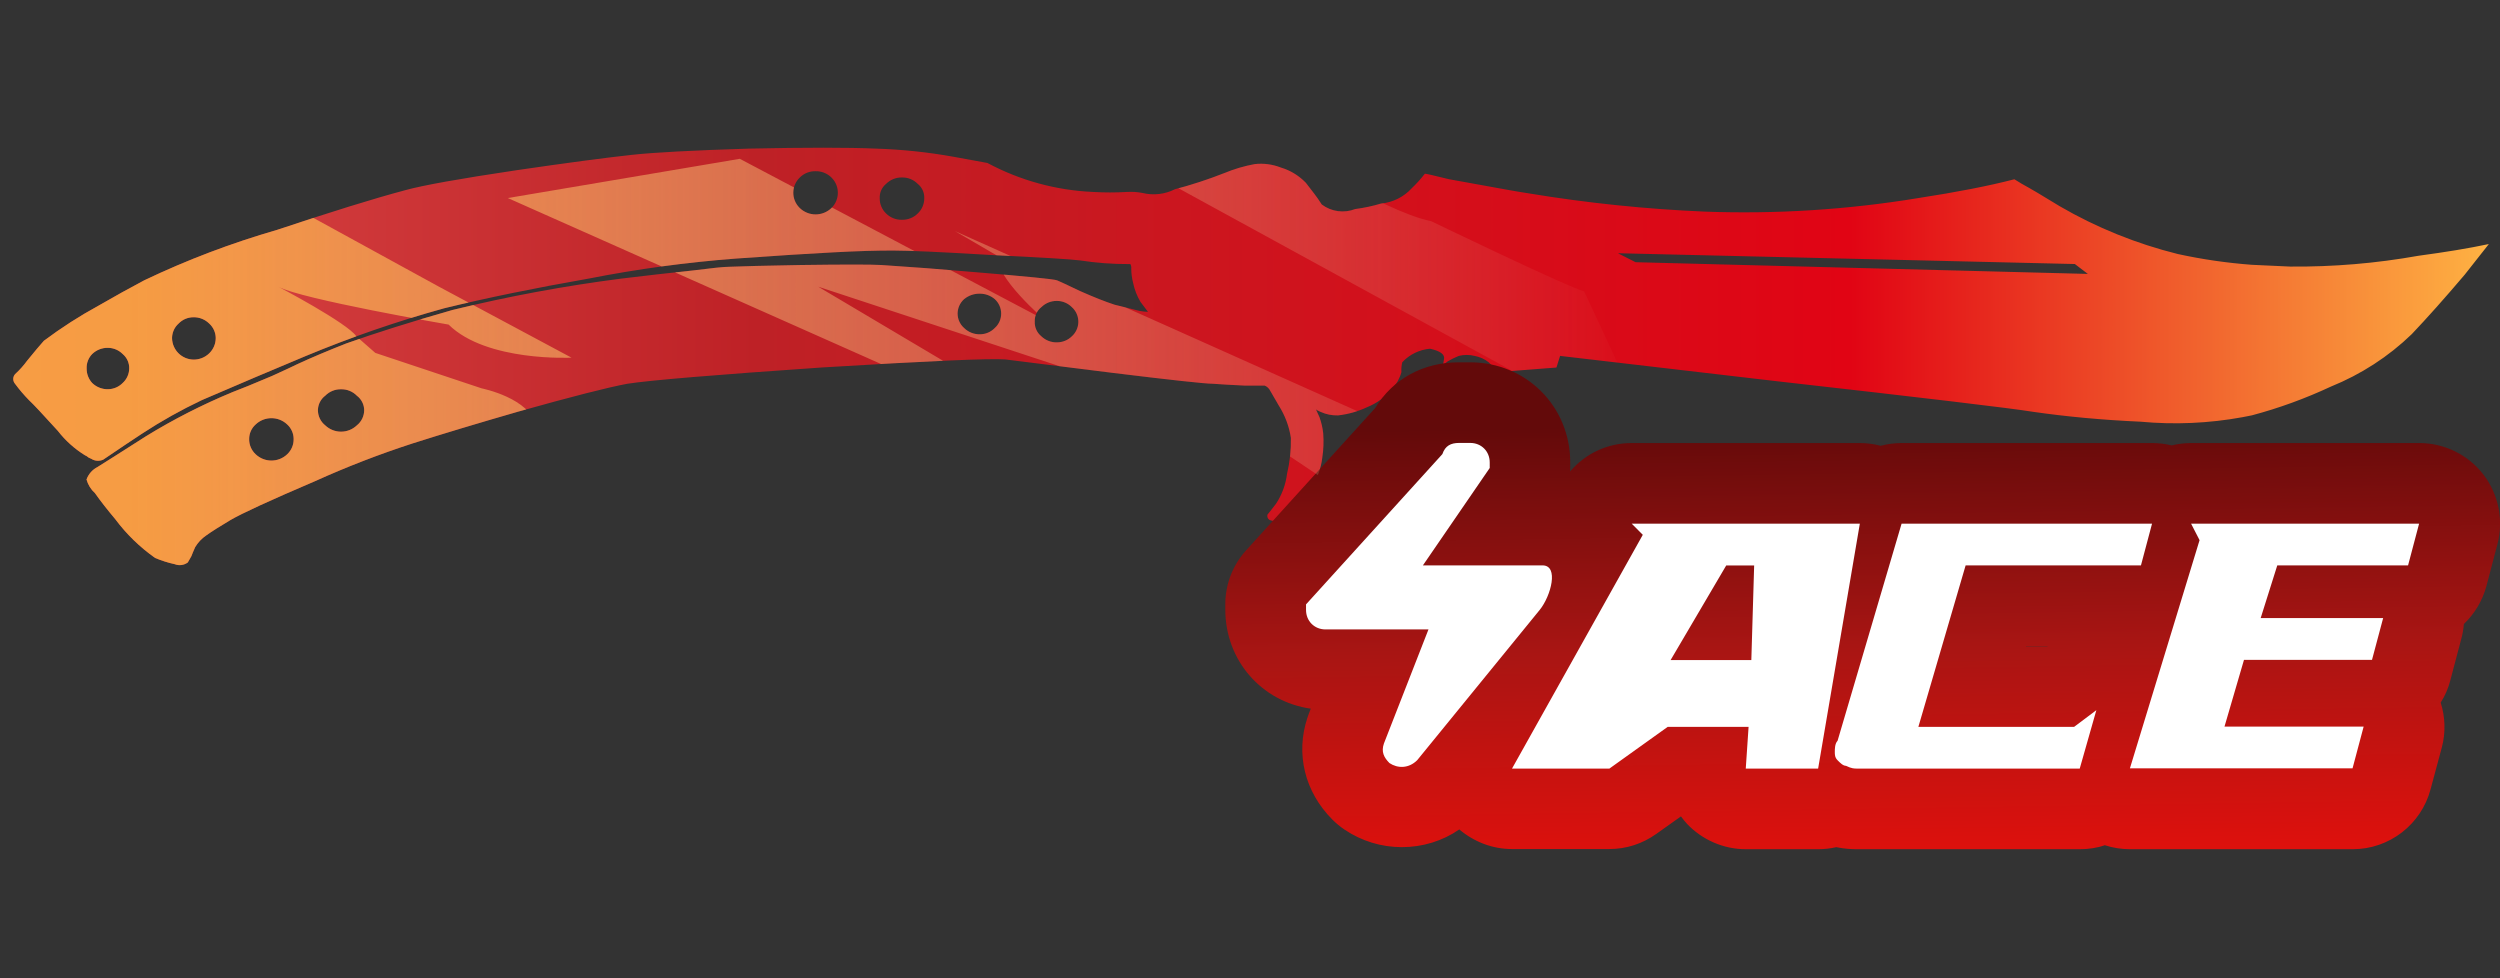 <?xml version="1.0" encoding="utf-8"?>
<!-- Generator: Adobe Illustrator 16.0.0, SVG Export Plug-In . SVG Version: 6.00 Build 0)  -->
<!DOCTYPE svg PUBLIC "-//W3C//DTD SVG 1.1//EN" "http://www.w3.org/Graphics/SVG/1.1/DTD/svg11.dtd">
<svg version="1.1" id="case1" xmlns="http://www.w3.org/2000/svg" xmlns:xlink="http://www.w3.org/1999/xlink" x="0px" y="0px"
	 width="92px" height="36px" viewBox="0 0 92 36" enable-background="new 0 0 92 36" xml:space="preserve">
<rect x="0" y="0" width="92" height="36" fill="#333333" stroke="none"/>
<linearGradient id="knife_butterfly_1_" gradientUnits="userSpaceOnUse" x1="-125.892" y1="-1366.207" x2="-34.791" y2="-1366.207" gradientTransform="matrix(1 0 0 -1 126.38 -1353.091)">
	<stop  offset="0" style="stop-color:#DC4A49"/>
	<stop  offset="0.301" style="stop-color:#BE2126"/>
	<stop  offset="0.742" style="stop-color:#E10414"/>
	<stop  offset="1" style="stop-color:#FEB243"/>
</linearGradient>
<path id="knife_butterfly" fill="url(#knife_butterfly_1_)" d="M19.007,6.264c1.826-0.267,3.239-0.456,4.24-0.565
	c0.82-0.09,2.255-0.166,4.308-0.23c2.097-0.045,3.657-0.045,4.681,0c0.952,0.03,1.9,0.129,2.837,0.297
	c0.505,0.09,0.923,0.167,1.263,0.231c1.203,0.645,2.536,1.009,3.899,1.067c0.408,0.024,0.819,0.024,1.228,0
	c0.195-0.012,0.39,0,0.582,0.037c0.401,0.098,0.825,0.049,1.194-0.138c0.616-0.162,1.221-0.36,1.813-0.593
	c0.363-0.151,0.74-0.262,1.125-0.332c0.326-0.036,0.655,0.008,0.96,0.128c0.352,0.105,0.668,0.3,0.922,0.565
	c0.09,0.113,0.193,0.246,0.305,0.397c0.072,0.089,0.162,0.222,0.277,0.397c0.354,0.266,0.818,0.329,1.23,0.168
	c0.322-0.042,0.641-0.11,0.953-0.203c0.433-0.041,0.834-0.241,1.128-0.563c0.175-0.166,0.337-0.345,0.483-0.535
	c0.043,0,0.338,0.066,0.887,0.203c0.707,0.129,1.435,0.262,2.188,0.396c0.25,0.045,0.516,0.09,0.785,0.131
	c2.127,0.351,4.273,0.573,6.426,0.665c2.631,0.098,5.264-0.069,7.859-0.496c1.434-0.221,2.615-0.451,3.549-0.694L74.4,6.763
	c0.322,0.175,0.787,0.451,1.396,0.825c1.354,0.788,2.819,1.38,4.347,1.76c0.896,0.196,1.813,0.329,2.729,0.397
	c0.438,0.023,0.9,0.042,1.402,0.065c1.58,0.014,3.162-0.118,4.721-0.397c0.979-0.132,1.838-0.271,2.595-0.432
	c-0.25,0.313-0.547,0.688-0.89,1.129c-0.731,0.861-1.381,1.59-1.949,2.188c-0.855,0.827-1.867,1.48-2.973,1.928
	c-0.938,0.438-1.907,0.792-2.906,1.058c-0.113,0.023-0.227,0.046-0.344,0.068c-1.238,0.227-2.504,0.283-3.76,0.166
	c-1.41-0.063-2.73-0.186-3.963-0.365c-0.82-0.133-3.967-0.508-9.435-1.126l-7.959-0.93l-0.134,0.428l-2.152,0.166
	c-0.111-0.128-0.229-0.253-0.343-0.36c-0.146-0.118-0.326-0.198-0.517-0.234c-0.188-0.047-0.391-0.047-0.58,0
	c-0.142,0.056-0.275,0.123-0.406,0.199l-0.176,0.133l0.035-0.199c0.047-0.18-0.123-0.311-0.513-0.397
	c-0.392,0.035-0.756,0.212-1.022,0.499c-0.026,0.117-0.041,0.239-0.03,0.36c-0.063,0.234-0.185,0.451-0.347,0.631
	c-0.25,0.294-0.564,0.521-0.926,0.666c-0.334,0.156-0.691,0.257-1.06,0.298c-0.226,0.006-0.445-0.039-0.647-0.132
	c-0.045-0.021-0.091-0.047-0.138-0.066l-0.032-0.033l0.135,0.297c0.069,0.192,0.115,0.392,0.137,0.596
	c0.021,0.299,0.012,0.6-0.035,0.896c-0.045,0.396-0.188,0.771-0.408,1.098c-0.16,0.277-0.354,0.534-0.579,0.763
	c-0.146,0.151-0.317,0.274-0.512,0.36c-0.124,0.105-0.304,0.137-0.451,0.063c-0.063-0.046-0.087-0.125-0.065-0.194
	c0.021-0.022,0.127-0.152,0.312-0.396c0.218-0.329,0.356-0.704,0.405-1.095c0.104-0.435,0.152-0.882,0.143-1.33
	c-0.063-0.426-0.219-0.833-0.449-1.196c-0.113-0.198-0.215-0.376-0.307-0.53c-0.042-0.088-0.114-0.159-0.204-0.197h-0.723
	c-0.5-0.024-0.896-0.046-1.193-0.069c-0.275,0-1.494-0.132-3.658-0.397c-2.3-0.29-3.623-0.455-3.969-0.497
	c-0.57-0.044-2.825,0.055-6.766,0.296c-3.92,0.269-6.302,0.468-7.145,0.598c-0.727,0.135-2.071,0.479-4.03,1.029
	c-1.458,0.421-2.744,0.807-3.863,1.163c-1.228,0.398-2.434,0.864-3.609,1.396c-1.661,0.71-2.697,1.187-3.109,1.429
	c-0.407,0.241-0.705,0.432-0.887,0.563c-0.167,0.112-0.306,0.26-0.41,0.433c-0.07,0.156-0.116,0.268-0.139,0.332
	c-0.023,0.044-0.069,0.119-0.133,0.232c-0.138,0.101-0.318,0.127-0.479,0.064c-0.248-0.054-0.49-0.132-0.722-0.229
	c-0.561-0.396-1.056-0.876-1.467-1.427c-0.297-0.354-0.55-0.676-0.75-0.962c-0.149-0.134-0.255-0.307-0.309-0.499
	c0.072-0.2,0.219-0.366,0.409-0.462c0.251-0.157,0.841-0.529,1.775-1.127c1.016-0.625,2.08-1.167,3.181-1.624
	c0.292-0.112,0.786-0.308,1.467-0.6c0.481-0.22,0.786-0.361,0.92-0.429c0.527-0.245,1.133-0.5,1.81-0.766
	c1.051-0.376,2.346-0.785,3.9-1.229c2.051-0.502,4.129-0.888,6.224-1.157c0.909-0.112,1.787-0.209,2.632-0.299
	c0.704-0.09,1.147-0.135,1.332-0.135c0.478-0.022,1.353-0.041,2.627-0.065c1.597-0.022,2.589-0.022,2.977,0
	c1.027,0.065,2.19,0.154,3.489,0.266c1.866,0.156,2.858,0.253,2.971,0.297c0.07,0.027,0.354,0.157,0.854,0.397
	c0.501,0.222,0.922,0.389,1.263,0.5c0.342,0.087,0.649,0.164,0.921,0.229c0.103,0.02,0.206,0.031,0.31,0.034L41.97,11.11
	c-0.128-0.215-0.22-0.451-0.271-0.697c-0.045-0.173-0.068-0.352-0.069-0.532c0.007-0.057-0.005-0.114-0.033-0.163h-0.065
	c-0.594,0.002-1.188-0.043-1.775-0.133c-0.344-0.046-1.424-0.11-3.248-0.199c-1.867-0.112-3.089-0.167-3.657-0.167
	c-0.591,0-1.321,0.021-2.19,0.068c-0.841,0.042-2.04,0.119-3.587,0.229c-1.813,0.138-3.616,0.383-5.399,0.734
	c-2.004,0.351-3.781,0.716-5.332,1.095c-1.733,0.48-3.434,1.067-5.094,1.757c-1.16,0.484-2.436,1.025-3.826,1.624
	c-0.757,0.359-1.489,0.769-2.19,1.228c-0.338,0.223-0.82,0.541-1.435,0.961c-0.144,0.065-0.311,0.053-0.443-0.033
	c-0.063-0.021-0.12-0.054-0.169-0.098L3.12,16.75c-0.381-0.237-0.718-0.541-0.993-0.896c-0.546-0.6-0.896-0.977-1.06-1.129
	c-0.184-0.187-0.354-0.386-0.51-0.598c-0.092-0.103-0.092-0.258,0-0.36c0.165-0.15,0.313-0.316,0.444-0.496
	c0.271-0.336,0.479-0.578,0.614-0.73c0.641-0.48,1.314-0.913,2.017-1.296c0.57-0.328,1.127-0.64,1.673-0.928
	c1.575-0.752,3.209-1.372,4.886-1.856C12.177,7.797,13.749,7.309,14.908,7C15.549,6.821,16.916,6.576,19.007,6.264z M30.013,6.301
	c-0.216-0.006-0.426,0.078-0.579,0.23c-0.311,0.298-0.322,0.792-0.023,1.103c0.007,0.008,0.015,0.016,0.023,0.023
	c0.325,0.311,0.836,0.311,1.161,0c0.311-0.302,0.318-0.8,0.015-1.111c-0.005-0.005-0.01-0.011-0.015-0.016
	C30.44,6.379,30.23,6.295,30.013,6.301z M32.611,6.764c-0.159,0.129-0.247,0.326-0.237,0.53c-0.004,0.213,0.083,0.418,0.237,0.565
	c0.155,0.152,0.365,0.235,0.582,0.229c0.216,0.005,0.424-0.078,0.577-0.229c0.157-0.146,0.245-0.351,0.243-0.565
	c0.008-0.205-0.082-0.402-0.243-0.53c-0.152-0.153-0.36-0.238-0.577-0.233C32.976,6.526,32.766,6.61,32.611,6.764z M76.354,9.716
	L59.539,9.319l0.65,0.33l16.644,0.431L76.354,9.716z M36.843,11.539c0-0.202-0.086-0.395-0.236-0.531
	c-0.153-0.13-0.348-0.202-0.548-0.201c-0.211-0.004-0.417,0.067-0.579,0.201c-0.152,0.135-0.239,0.328-0.24,0.531
	c0,0.204,0.087,0.397,0.24,0.532c0.154,0.152,0.363,0.235,0.579,0.231c0.207,0,0.404-0.083,0.548-0.231
	C36.758,11.936,36.844,11.743,36.843,11.539z M38.319,11.306c-0.16,0.128-0.249,0.326-0.24,0.531
	c-0.009,0.206,0.08,0.405,0.24,0.536c0.154,0.15,0.363,0.232,0.579,0.226c0.206,0,0.403-0.081,0.549-0.226
	c0.295-0.268,0.316-0.725,0.048-1.02c-0.015-0.017-0.031-0.033-0.048-0.047c-0.145-0.147-0.342-0.231-0.549-0.232
	c-0.215-0.004-0.423,0.079-0.576,0.23L38.319,11.306z M11.97,14.561c-0.167,0.125-0.267,0.321-0.271,0.529
	c-0.001,0.22,0.099,0.428,0.271,0.564c0.325,0.309,0.835,0.309,1.161,0c0.172-0.136,0.271-0.344,0.271-0.564
	c-0.003-0.208-0.104-0.404-0.271-0.529c-0.152-0.155-0.362-0.241-0.579-0.236C12.334,14.32,12.123,14.405,11.97,14.561z
	 M3.974,14.324c0.204-0.002,0.399-0.085,0.542-0.231c0.149-0.135,0.236-0.326,0.239-0.528c0.007-0.206-0.081-0.404-0.239-0.536
	c-0.143-0.145-0.337-0.227-0.542-0.229c-0.217-0.005-0.427,0.078-0.583,0.229c-0.139,0.143-0.212,0.337-0.203,0.536
	c-0.001,0.195,0.071,0.384,0.203,0.528C3.546,14.245,3.757,14.328,3.974,14.324L3.974,14.324z M6.331,12.436
	c0.003,0.435,0.352,0.788,0.787,0.798c0.217,0.003,0.426-0.08,0.581-0.231c0.154-0.148,0.241-0.353,0.24-0.566
	c-0.003-0.202-0.09-0.395-0.24-0.53c-0.154-0.153-0.364-0.237-0.581-0.232c-0.206,0-0.403,0.083-0.546,0.232
	C6.421,12.041,6.334,12.233,6.331,12.436L6.331,12.436z M9.407,15.621c-0.151,0.135-0.238,0.328-0.238,0.531
	c-0.005,0.214,0.082,0.418,0.238,0.564c0.326,0.311,0.838,0.311,1.163,0c0.155-0.146,0.241-0.351,0.236-0.564
	c-0.001-0.203-0.087-0.395-0.236-0.531C10.245,15.311,9.733,15.311,9.407,15.621L9.407,15.621z"/>
<linearGradient id="shape2_2_" gradientUnits="userSpaceOnUse" x1="9.429" y1="3.769" x2="9.679" y2="-12.983" gradientTransform="matrix(1 0 0 -1 59.04 19.34)">
	<stop  offset="0" style="stop-color:#630A0A"/>
	<stop  offset="0.489" style="stop-color:#A81513"/>
	<stop  offset="1" style="stop-color:#E4100C"/>
</linearGradient>
<path id="shape2_1_" fill="url(#shape2_2_)" d="M78.38,31.251c-0.313,0-0.625-0.05-0.923-0.147
	c-0.297,0.104-0.607,0.147-0.921,0.147h-8.193c-0.185,0-0.446-0.009-0.77-0.075c-0.218,0.051-0.439,0.075-0.664,0.075h-2.664
	c-0.815,0-1.604-0.342-2.166-0.937c-0.078-0.086-0.149-0.174-0.22-0.271l-0.909,0.646c-0.503,0.359-1.101,0.556-1.726,0.556h-3.584
	c-0.721,0-1.402-0.269-1.938-0.722c-0.616,0.427-1.354,0.652-2.114,0.652c-0.75,0-1.479-0.222-2.104-0.642
	c-0.164-0.11-0.313-0.233-0.45-0.37c-1.021-1.021-1.363-2.423-0.921-3.753l0.045-0.128l0.078-0.203
	c-1.799-0.254-3.145-1.766-3.145-3.646V22.24c0-0.741,0.274-1.45,0.773-1.996l4.746-5.232c0.646-1.069,1.764-1.679,3.078-1.679h0.41
	c2.063,0,3.687,1.618,3.687,3.684c0,0-0.001,0.289-0.003,0.331c0.555-0.653,1.371-1.044,2.26-1.044h8.396
	c0.264,0,0.521,0.034,0.771,0.101c0.25-0.067,0.511-0.101,0.771-0.101h9.221c0.242,0,0.48,0.029,0.717,0.087
	c0.232-0.058,0.477-0.087,0.721-0.087h8.396c0.917,0,1.797,0.433,2.354,1.159c0.559,0.726,0.752,1.689,0.514,2.573l-0.403,1.532
	c-0.146,0.541-0.437,1.02-0.829,1.395c-0.018,0.188-0.045,0.372-0.098,0.555l-0.406,1.537c-0.075,0.282-0.189,0.551-0.35,0.799
	c0.168,0.532,0.188,1.109,0.041,1.656l-0.414,1.539c-0.346,1.297-1.521,2.202-2.862,2.202H78.38z M75.341,23.782l0.013-0.009h-0.793
	l-0.002,0.009H75.341z"/>
<path id="ACE" fill="#FFFFFF" d="M52.568,23.163h-3.789c-0.409,0-0.717-0.308-0.717-0.718c0-0.104,0-0.104,0-0.204l5.018-5.531
	c0.104-0.307,0.311-0.41,0.615-0.41h0.41c0.408,0,0.717,0.308,0.717,0.717c0,0.102,0,0.205,0,0.205l-2.459,3.584h4.402
	c0.611,0,0.311,1.127-0.104,1.639l-4.509,5.531c-0.311,0.308-0.717,0.308-1.021,0.104c-0.203-0.206-0.309-0.41-0.203-0.719
	L52.568,23.163L52.568,23.163L52.568,23.163z M60.046,19.271l0.409,0.41l-4.813,8.603h3.584l2.146-1.536h2.976l-0.104,1.536h2.663
	l1.535-9.013H60.046L60.046,19.271z M64.553,20.809l-0.104,3.482h-2.971l2.047-3.482H64.553L64.553,20.809z M68.343,28.284h8.191
	l0.612-2.15l-0.818,0.614h-5.732l1.739-5.941h6.452l0.408-1.535h-9.217l-2.355,7.988c-0.102,0.104-0.102,0.309-0.102,0.409
	c0,0.103,0,0.205,0.103,0.31c0.103,0.105,0.205,0.203,0.308,0.203C68.137,28.284,68.24,28.284,68.343,28.284L68.343,28.284
	L68.343,28.284z M80.632,19.271l0.312,0.607l-2.563,8.396h8.193l0.408-1.534h-5.121l0.718-2.458h4.711l0.41-1.537h-4.507
	l0.611-1.939h4.813l0.406-1.535H80.632L80.632,19.271z"/>
<g>
	<defs>
		<path id="SVGID_1_" d="M19.007,6.264c1.826-0.267,3.239-0.456,4.24-0.565c0.82-0.09,2.255-0.166,4.308-0.23
			c2.097-0.045,3.657-0.045,4.681,0c0.952,0.03,1.9,0.129,2.837,0.297c0.505,0.09,0.923,0.167,1.263,0.231
			c1.203,0.645,2.536,1.009,3.899,1.067c0.408,0.024,0.819,0.024,1.228,0c0.195-0.012,0.39,0,0.582,0.037
			c0.401,0.098,0.825,0.049,1.194-0.138c0.616-0.162,1.221-0.36,1.813-0.593c0.363-0.151,0.74-0.262,1.125-0.332
			c0.326-0.036,0.655,0.008,0.96,0.128c0.352,0.105,0.668,0.3,0.922,0.565c0.09,0.113,0.193,0.246,0.305,0.397
			c0.072,0.089,0.162,0.222,0.277,0.397c0.354,0.266,0.818,0.329,1.23,0.168c0.322-0.042,0.641-0.11,0.953-0.203
			c0.433-0.041,0.834-0.241,1.128-0.563c0.175-0.166,0.337-0.345,0.483-0.535c0.043,0,0.338,0.066,0.887,0.203
			c0.707,0.129,1.435,0.262,2.188,0.396c0.25,0.045,0.516,0.09,0.785,0.131c2.127,0.351,4.273,0.573,6.426,0.665
			c2.631,0.098,5.264-0.069,7.859-0.496c1.434-0.221,2.615-0.451,3.549-0.694L74.4,6.763c0.322,0.175,0.787,0.451,1.396,0.825
			c1.354,0.788,2.819,1.38,4.347,1.76c0.896,0.196,1.813,0.329,2.729,0.397c0.438,0.023,0.9,0.042,1.402,0.065
			c1.58,0.014,3.162-0.118,4.721-0.397c0.979-0.132,1.838-0.271,2.595-0.432c-0.25,0.313-0.547,0.688-0.89,1.129
			c-0.731,0.861-1.381,1.59-1.949,2.188c-0.855,0.827-1.867,1.48-2.973,1.928c-0.938,0.438-1.907,0.792-2.906,1.058
			c-0.113,0.023-0.227,0.046-0.344,0.068c-1.238,0.227-2.504,0.283-3.76,0.166c-1.41-0.063-2.73-0.186-3.963-0.365
			c-0.82-0.133-3.967-0.508-9.435-1.126l-7.959-0.93l-0.134,0.428l-2.152,0.166c-0.111-0.128-0.229-0.253-0.343-0.36
			c-0.146-0.118-0.326-0.198-0.517-0.234c-0.188-0.047-0.391-0.047-0.58,0c-0.142,0.056-0.275,0.123-0.406,0.199l-0.176,0.133
			l0.035-0.199c0.047-0.18-0.123-0.311-0.513-0.397c-0.392,0.035-0.756,0.212-1.022,0.499c-0.026,0.117-0.041,0.239-0.03,0.36
			c-0.063,0.234-0.185,0.451-0.347,0.631c-0.25,0.294-0.564,0.521-0.926,0.666c-0.334,0.156-0.691,0.257-1.06,0.298
			c-0.226,0.006-0.445-0.039-0.647-0.132c-0.045-0.021-0.091-0.047-0.138-0.066l-0.032-0.033l0.135,0.297
			c0.069,0.192,0.115,0.392,0.137,0.596c0.021,0.299,0.012,0.6-0.035,0.896c-0.045,0.396-0.188,0.771-0.408,1.098
			c-0.16,0.277-0.354,0.534-0.579,0.763c-0.146,0.151-0.317,0.274-0.512,0.36c-0.124,0.105-0.304,0.137-0.451,0.063
			c-0.063-0.046-0.087-0.125-0.065-0.194c0.021-0.022,0.127-0.152,0.312-0.396c0.218-0.329,0.356-0.704,0.405-1.095
			c0.104-0.435,0.152-0.882,0.143-1.33c-0.063-0.426-0.219-0.833-0.449-1.196c-0.113-0.198-0.215-0.376-0.307-0.53
			c-0.042-0.088-0.114-0.159-0.204-0.197h-0.723c-0.5-0.024-0.896-0.046-1.193-0.069c-0.275,0-1.494-0.132-3.658-0.397
			c-2.3-0.29-3.623-0.455-3.969-0.497c-0.57-0.044-2.825,0.055-6.766,0.296c-3.92,0.269-6.302,0.468-7.145,0.598
			c-0.727,0.135-2.071,0.479-4.03,1.029c-1.458,0.421-2.744,0.807-3.863,1.163c-1.228,0.398-2.434,0.864-3.609,1.396
			c-1.661,0.71-2.697,1.187-3.109,1.429c-0.407,0.241-0.705,0.432-0.887,0.563c-0.167,0.112-0.306,0.26-0.41,0.433
			c-0.07,0.156-0.116,0.268-0.139,0.332c-0.023,0.044-0.069,0.119-0.133,0.232c-0.138,0.101-0.318,0.127-0.479,0.064
			c-0.248-0.054-0.49-0.132-0.722-0.229c-0.561-0.396-1.056-0.876-1.467-1.427c-0.297-0.354-0.55-0.676-0.75-0.962
			c-0.149-0.134-0.255-0.307-0.309-0.499c0.072-0.2,0.219-0.366,0.409-0.462c0.251-0.157,0.841-0.529,1.775-1.127
			c1.016-0.625,2.08-1.167,3.181-1.624c0.292-0.112,0.786-0.308,1.467-0.6c0.481-0.22,0.786-0.361,0.92-0.429
			c0.527-0.245,1.133-0.5,1.81-0.766c1.051-0.376,2.346-0.785,3.9-1.229c2.051-0.502,4.129-0.888,6.224-1.157
			c0.909-0.112,1.787-0.209,2.632-0.299c0.704-0.09,1.147-0.135,1.332-0.135c0.478-0.022,1.353-0.041,2.627-0.065
			c1.597-0.022,2.589-0.022,2.977,0c1.027,0.065,2.19,0.154,3.489,0.266c1.866,0.156,2.858,0.253,2.971,0.297
			c0.07,0.027,0.354,0.157,0.854,0.397c0.501,0.222,0.922,0.389,1.263,0.5c0.342,0.087,0.649,0.164,0.921,0.229
			c0.103,0.02,0.206,0.031,0.31,0.034L41.97,11.11c-0.128-0.215-0.22-0.451-0.271-0.697c-0.045-0.173-0.068-0.352-0.069-0.532
			c0.007-0.057-0.005-0.114-0.033-0.163h-0.065c-0.594,0.002-1.188-0.043-1.775-0.133c-0.344-0.046-1.424-0.11-3.248-0.199
			c-1.867-0.112-3.089-0.167-3.657-0.167c-0.591,0-1.321,0.021-2.19,0.068c-0.841,0.042-2.04,0.119-3.587,0.229
			c-1.813,0.138-3.616,0.383-5.399,0.734c-2.004,0.351-3.781,0.716-5.332,1.095c-1.733,0.48-3.434,1.067-5.094,1.757
			c-1.16,0.484-2.436,1.025-3.826,1.624c-0.757,0.359-1.489,0.769-2.19,1.228c-0.338,0.223-0.82,0.541-1.435,0.961
			c-0.144,0.065-0.311,0.053-0.443-0.033c-0.063-0.021-0.12-0.054-0.169-0.098L3.12,16.75c-0.381-0.237-0.718-0.541-0.993-0.896
			c-0.546-0.6-0.896-0.977-1.06-1.129c-0.184-0.187-0.354-0.386-0.51-0.598c-0.092-0.103-0.092-0.258,0-0.36
			c0.165-0.15,0.313-0.316,0.444-0.496c0.271-0.336,0.479-0.578,0.614-0.73c0.641-0.48,1.314-0.913,2.017-1.296
			c0.57-0.328,1.127-0.64,1.673-0.928c1.575-0.752,3.209-1.372,4.886-1.856C12.177,7.797,13.749,7.309,14.908,7
			C15.549,6.821,16.916,6.576,19.007,6.264z M30.013,6.301c-0.216-0.006-0.426,0.078-0.579,0.23
			c-0.311,0.298-0.322,0.792-0.023,1.103c0.007,0.008,0.015,0.016,0.023,0.023c0.325,0.311,0.836,0.311,1.161,0
			c0.311-0.302,0.318-0.8,0.015-1.111c-0.005-0.005-0.01-0.011-0.015-0.016C30.44,6.379,30.23,6.295,30.013,6.301z M32.611,6.764
			c-0.159,0.129-0.247,0.326-0.237,0.53c-0.004,0.213,0.083,0.418,0.237,0.565c0.155,0.152,0.365,0.235,0.582,0.229
			c0.216,0.005,0.424-0.078,0.577-0.229c0.157-0.146,0.245-0.351,0.243-0.565c0.008-0.205-0.082-0.402-0.243-0.53
			c-0.152-0.153-0.36-0.238-0.577-0.233C32.976,6.526,32.766,6.61,32.611,6.764z M76.354,9.716L59.539,9.319l0.65,0.33l16.644,0.431
			L76.354,9.716z M36.843,11.539c0-0.202-0.086-0.395-0.236-0.531c-0.153-0.13-0.348-0.202-0.548-0.201
			c-0.211-0.004-0.417,0.067-0.579,0.201c-0.152,0.135-0.239,0.328-0.24,0.531c0,0.204,0.087,0.397,0.24,0.532
			c0.154,0.152,0.363,0.235,0.579,0.231c0.207,0,0.404-0.083,0.548-0.231C36.758,11.936,36.844,11.743,36.843,11.539z
			 M38.319,11.306c-0.16,0.128-0.249,0.326-0.24,0.531c-0.009,0.206,0.08,0.405,0.24,0.536c0.154,0.15,0.363,0.232,0.579,0.226
			c0.206,0,0.403-0.081,0.549-0.226c0.295-0.268,0.316-0.725,0.048-1.02c-0.015-0.017-0.031-0.033-0.048-0.047
			c-0.145-0.147-0.342-0.231-0.549-0.232c-0.215-0.004-0.423,0.079-0.576,0.23L38.319,11.306z M11.97,14.561
			c-0.167,0.125-0.267,0.321-0.271,0.529c-0.001,0.22,0.099,0.428,0.271,0.564c0.325,0.309,0.835,0.309,1.161,0
			c0.172-0.136,0.271-0.344,0.271-0.564c-0.003-0.208-0.104-0.404-0.271-0.529c-0.152-0.155-0.362-0.241-0.579-0.236
			C12.334,14.32,12.123,14.405,11.97,14.561z M3.974,14.324c0.204-0.002,0.399-0.085,0.542-0.231
			c0.149-0.135,0.236-0.326,0.239-0.528c0.007-0.206-0.081-0.404-0.239-0.536c-0.143-0.145-0.337-0.227-0.542-0.229
			c-0.217-0.005-0.427,0.078-0.583,0.229c-0.139,0.143-0.212,0.337-0.203,0.536c-0.001,0.195,0.071,0.384,0.203,0.528
			C3.546,14.245,3.757,14.328,3.974,14.324L3.974,14.324z M6.331,12.436c0.003,0.435,0.352,0.788,0.787,0.798
			c0.217,0.003,0.426-0.08,0.581-0.231c0.154-0.148,0.241-0.353,0.24-0.566c-0.003-0.202-0.09-0.395-0.24-0.53
			c-0.154-0.153-0.364-0.237-0.581-0.232c-0.206,0-0.403,0.083-0.546,0.232C6.421,12.041,6.334,12.233,6.331,12.436L6.331,12.436z
			 M9.407,15.621c-0.151,0.135-0.238,0.328-0.238,0.531c-0.005,0.214,0.082,0.418,0.238,0.564c0.326,0.311,0.838,0.311,1.163,0
			c0.155-0.146,0.241-0.351,0.236-0.564c-0.001-0.203-0.087-0.395-0.236-0.531C10.245,15.311,9.733,15.311,9.407,15.621
			L9.407,15.621z"/>
	</defs>
	<clipPath id="SVGID_2_">
		<use xlink:href="#SVGID_1_"  overflow="visible"/>
	</clipPath>
	<g clip-path="url(#SVGID_2_)">
		<g>
			
				<linearGradient id="SVGID_3_" gradientUnits="userSpaceOnUse" x1="-813.813" y1="7.407" x2="-752.778" y2="7.407" gradientTransform="matrix(-1 0 0 -1 -752.778 19.34)">
				<stop  offset="0" style="stop-color:#F2E2C8;stop-opacity:0"/>
				<stop  offset="0.919" style="stop-color:#FEB243;stop-opacity:0.8"/>
			</linearGradient>
			<path fill="url(#SVGID_3_)" d="M35.142,8.505l1.59,0.924c-0.154,0.737,1.71,2.34,1.71,2.34L27.225,5.844l-8.537,1.444
				L42.33,17.801l-12.219-7.25l15.816,5.209l6.835,4.584l2.037-4.405l-2.982,0.026L35.142,8.505z M19.727,15.686
				c-0.207-1.035-2-1.394-2-1.394l-3.915-1.305l-0.695-0.608c-0.338-0.496-2.871-1.826-2.871-1.826
				c0.84,0.457,6.263,1.392,6.263,1.392c1.398,1.379,4.523,1.217,4.523,1.217l-4.872-2.608L8.854,6.551L7.896,6.464L7.611,4.362
				L5.957,4.031L0,12.967l6.525,14.481l16.308-0.252l-7.456-4.64l5.568,0.436l7.844,4.204l6.236-5.165l-7.083-0.666
				C24.59,18,19.727,15.686,19.727,15.686z M41.519,6.275l-1.158-0.992l20.674,11.311l-2.74-5.875
				c-0.504-0.105-5.627-2.579-5.627-2.579c-1.809-0.362-5.734-2.906-5.734-2.906h-6.629L30.014-3.583l-1.958,3.134l8.292,5.302
				L41.519,6.275z"/>
		</g>
	</g>
</g>
</svg>

